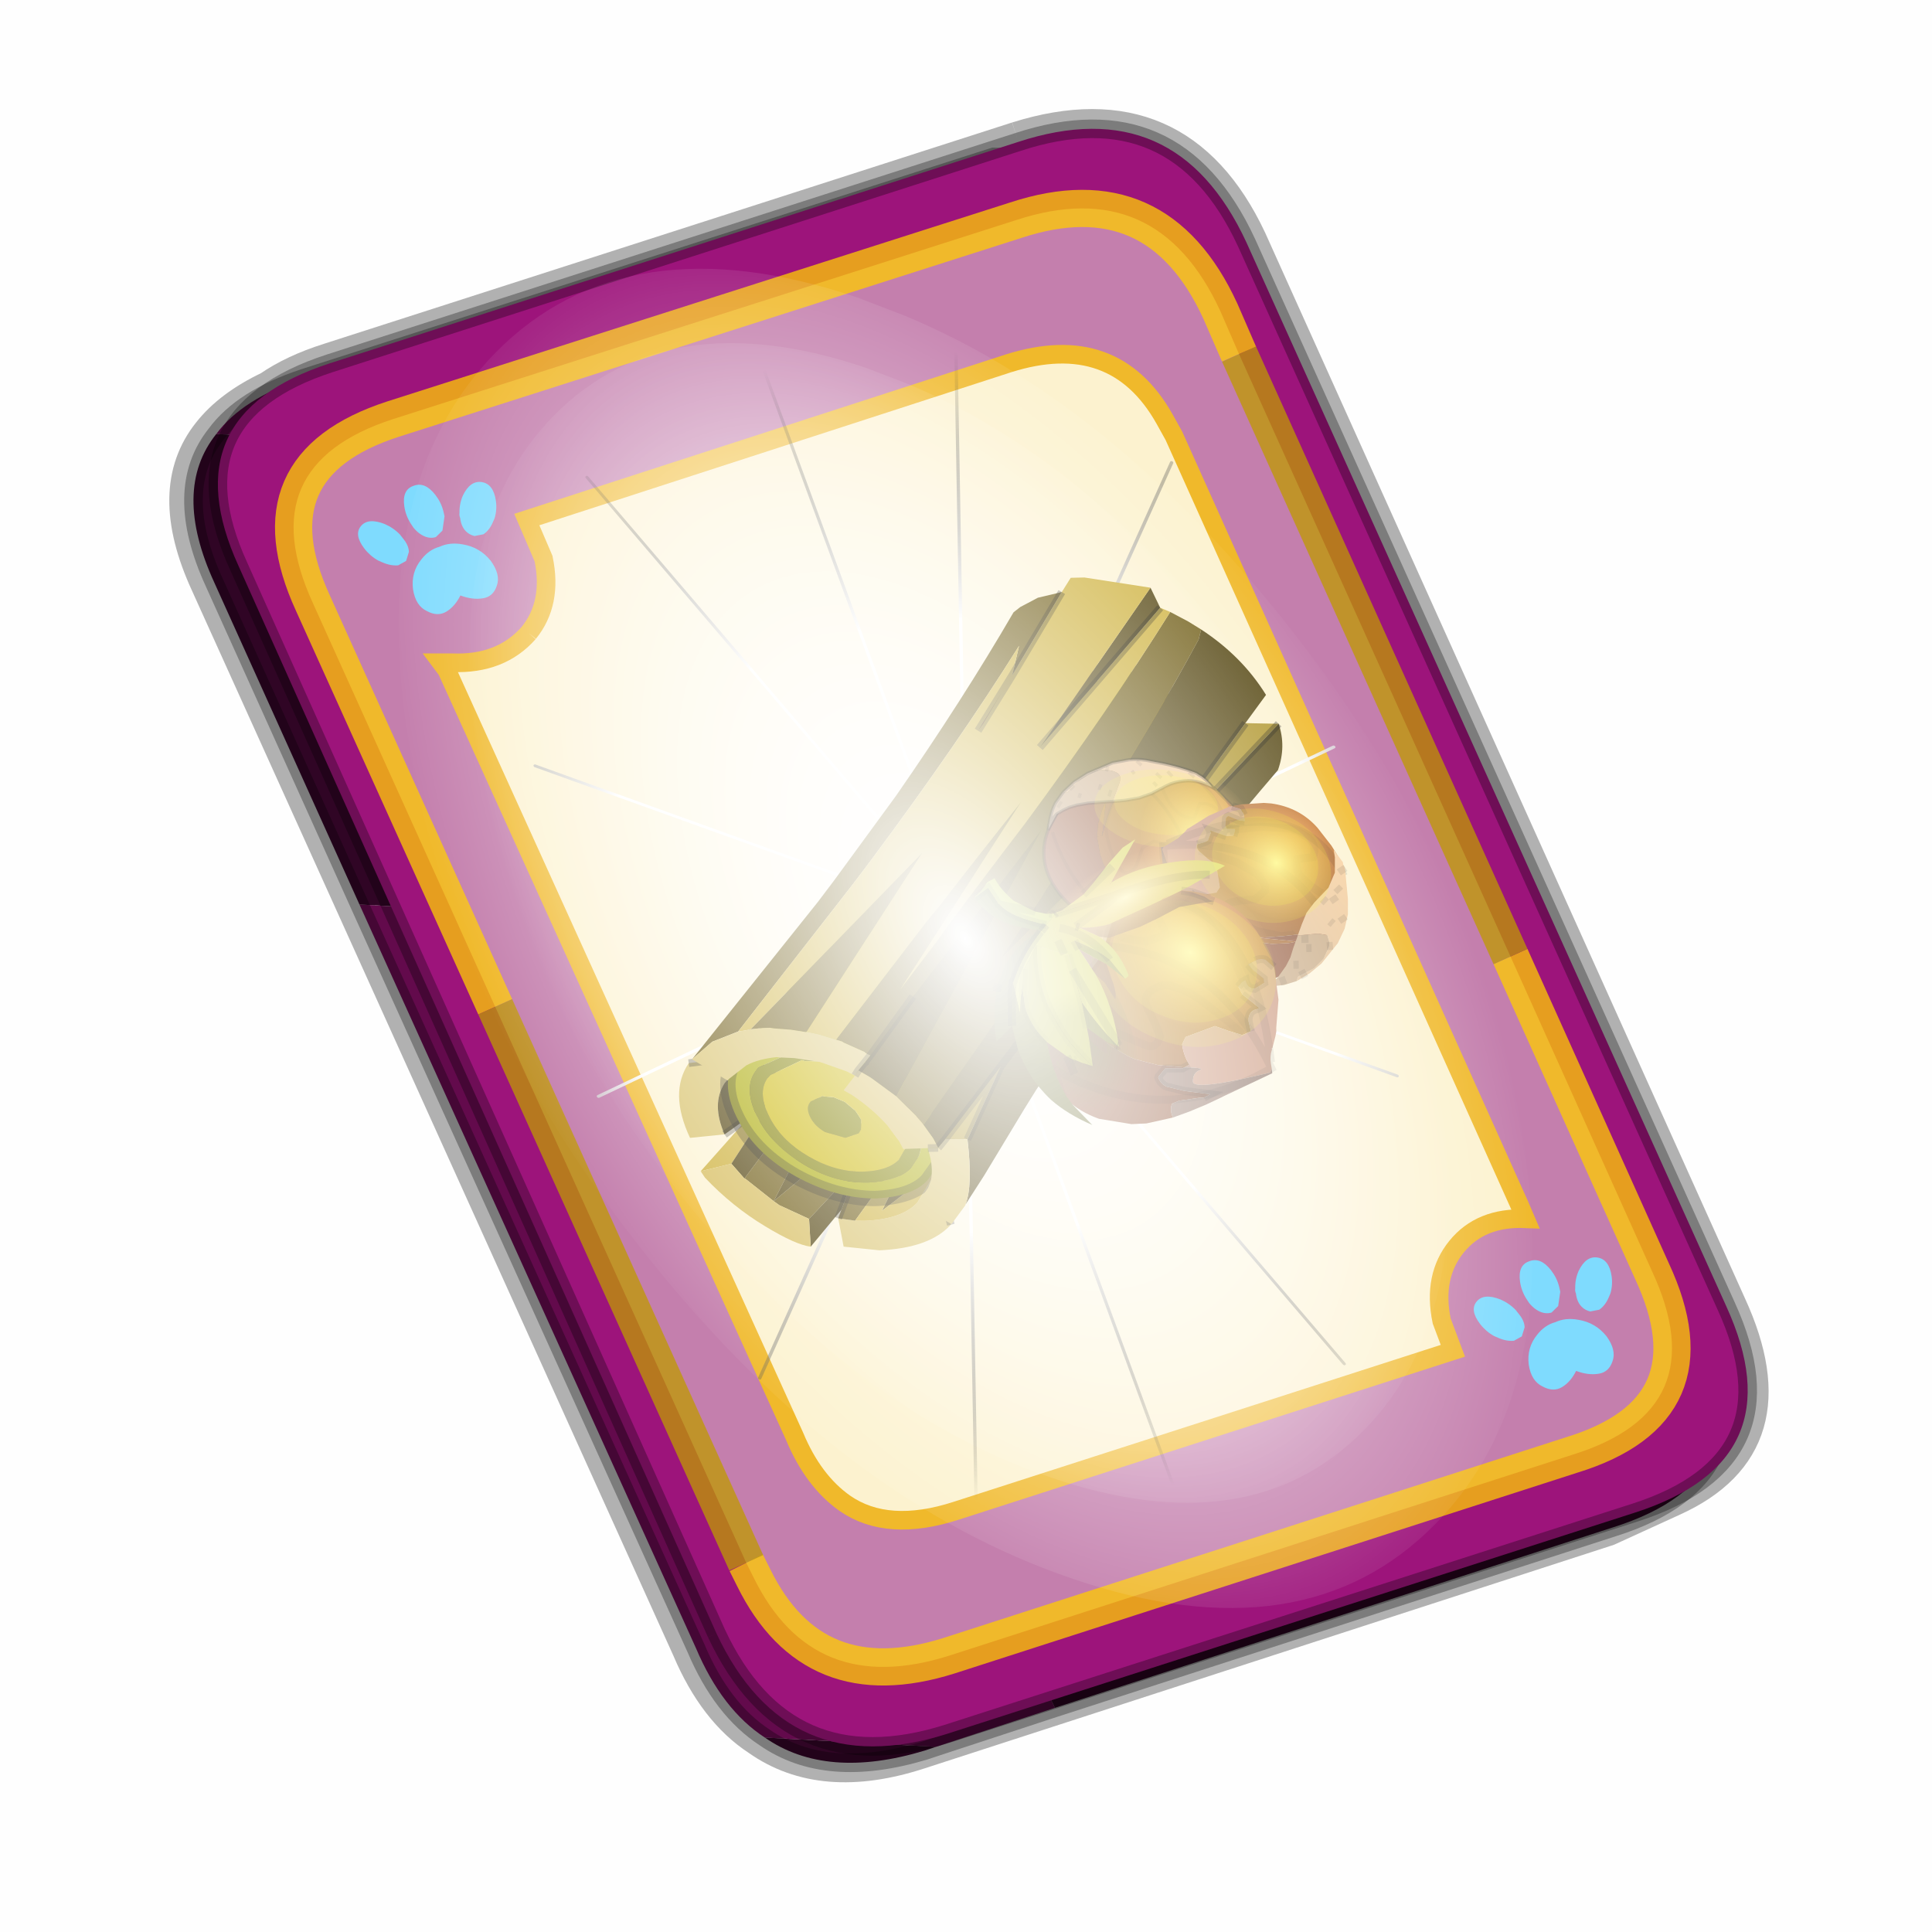 <?xml version='1.0' encoding='UTF-8'?>
<svg xmlns:xlink="http://www.w3.org/1999/xlink" xmlns="http://www.w3.org/2000/svg" version="1.1" width="60px" height="60px" viewBox="0.0 0.0 60.0 60.0"><defs><g id="c1"><path fill="#000000" fill-opacity="0.004" d="M0.0 0.0 L60.0 0.0 60.0 60.0 0.0 60.0 0.0 0.0"/></g><g id="c2"><path fill="none" stroke="#000000" stroke-width="1.0" stroke-opacity="0.302" d="M22.3 0.35 Q26.6 -1.0 28.5 3.05 L41.4 31.7 Q43.1 35.4 39.9 36.85 L38.15 37.65 19.65 43.65 Q17.05 44.5 15.35 43.3 14.2 42.55 13.5 40.9 L0.55 12.25 Q-0.6 9.75 0.6 8.25 1.15 7.55 2.2 7.05 2.85 6.6 3.8 6.3 L22.3 0.35"/><path fill="#300525" stroke="none" d="M25.55 0.9 Q26.9 1.6 27.8 3.55 L40.7 32.15 Q42.6 36.3 38.3 37.65 L23.3 42.5 13.15 21.4 4.6 20.9 0.7 12.25 Q-0.45 9.75 0.75 8.25 L29.8 9.75 25.55 0.9 M20.1 43.55 L19.8 43.65 Q17.15 44.45 15.5 43.3 L20.1 43.55"/><path fill="#630a4c" stroke="none" d="M23.3 42.5 L20.1 43.55 15.5 43.3 Q14.35 42.55 13.65 40.9 L4.6 20.9 13.15 21.4 23.3 42.5 M0.75 8.25 Q1.45 7.3 3.1 6.75 L21.65 0.8 25.55 0.9 29.8 9.75 0.75 8.25"/><path fill="none" stroke="#000000" stroke-width="0.5" stroke-opacity="0.302" d="M25.55 0.9 Q26.9 1.6 27.8 3.55 L40.7 32.15 Q42.6 36.3 38.3 37.65 L23.3 42.5 20.1 43.55 19.8 43.65 Q17.15 44.45 15.5 43.3 14.35 42.55 13.65 40.9 L4.6 20.9 0.7 12.25 Q-0.45 9.75 0.75 8.25 1.45 7.3 3.1 6.75 L21.65 0.8 25.55 0.9"/><path fill="#9d147b" stroke="none" d="M14.2 40.5 L1.35 11.8 Q-0.5 7.75 3.8 6.35 L22.3 0.4 Q26.55 -1.0 28.45 3.1 L41.35 31.7 Q43.25 35.85 38.9 37.25 L20.4 43.2 Q16.1 44.55 14.2 40.5"/><path fill="none" stroke="#000000" stroke-width="0.5" stroke-opacity="0.302" d="M14.2 40.5 L1.35 11.8 Q-0.5 7.75 3.8 6.35 L22.3 0.4 Q26.55 -1.0 28.45 3.1 L41.35 31.7 Q43.25 35.85 38.9 37.25 L20.4 43.2 Q16.1 44.55 14.2 40.5"/><path fill="#fcf2cf" stroke="none" d="M9.15 13.6 Q9.8 12.8 9.55 11.6 L9.1 10.55 22.05 6.35 Q24.9 5.45 26.25 7.85 L26.5 8.3 35.8 29.0 35.95 29.35 Q34.75 29.3 34.1 30.1 33.45 30.9 33.7 32.1 L34.0 32.9 20.65 37.2 Q18.8 37.8 17.65 37.0 16.8 36.4 16.3 35.2 L6.95 14.6 6.8 14.4 7.1 14.4 Q8.4 14.45 9.15 13.6"/><path fill="#c47fad" stroke="none" d="M8.25 23.65 L3.35 12.8 Q1.65 9.1 5.5 7.85 L22.25 2.5 Q26.05 1.25 27.75 4.95 L28.25 6.1 35.55 22.3 39.35 30.75 Q41.1 34.5 37.2 35.7 L20.45 41.1 Q16.8 42.25 15.2 39.0 L15.0 38.6 8.25 23.65 M9.15 13.6 Q8.4 14.45 7.1 14.4 L6.8 14.4 6.95 14.6 16.3 35.2 Q16.8 36.4 17.65 37.0 18.8 37.8 20.65 37.2 L34.0 32.9 33.7 32.1 Q33.45 30.9 34.1 30.1 34.75 29.3 35.95 29.35 L35.8 29.0 26.5 8.3 26.25 7.85 Q24.9 5.45 22.05 6.35 L9.1 10.55 9.55 11.6 Q9.8 12.8 9.15 13.6"/><path fill="none" stroke="#ffcc00" stroke-width="1.0" stroke-opacity="0.749" d="M8.25 23.65 L3.35 12.8 Q1.65 9.1 5.5 7.85 L22.25 2.5 Q26.05 1.25 27.75 4.95 L28.25 6.1 M35.55 22.3 L39.35 30.75 Q41.1 34.5 37.2 35.7 L20.45 41.1 Q16.8 42.25 15.2 39.0 L15.0 38.6"/><path fill="none" stroke="#bf9900" stroke-width="1.0" stroke-opacity="0.749" d="M28.25 6.1 L35.55 22.3 M15.0 38.6 L8.25 23.65"/><path fill="none" stroke="#f0b92b" stroke-width="0.5" d="M9.15 13.6 Q9.8 12.8 9.55 11.6 L9.1 10.55 22.05 6.35 Q24.9 5.45 26.25 7.85 L26.5 8.3 35.8 29.0 35.95 29.35 Q34.75 29.3 34.1 30.1 33.45 30.9 33.7 32.1 L34.0 32.9 20.65 37.2 Q18.8 37.8 17.65 37.0 16.8 36.4 16.3 35.2 L6.95 14.6 6.8 14.4 7.1 14.4 Q8.4 14.45 9.15 13.6"/></g><g id="c3"><path fill="#7fdbfe" stroke="none" d="M10.75 4.9 Q10.75 4.6 10.9 4.35 11.25 3.45 11.95 2.75 13.3 1.5 14.35 2.1 15.4 2.7 14.95 4.45 14.7 5.4 14.1 6.15 L13.75 6.5 Q13.1 7.15 12.35 7.35 L11.4 7.2 Q10.95 6.9 10.75 6.4 10.5 5.75 10.75 4.9 M7.5 5.9 Q7.0 5.85 6.6 5.5 6.05 5.0 5.8 4.15 L5.7 3.6 Q5.55 2.65 5.8 1.7 6.25 0.0 7.5 0.0 L7.6 0.0 Q8.85 0.0 9.3 1.7 9.55 2.65 9.4 3.6 L9.3 4.15 8.5 5.5 7.6 5.9 7.5 5.9 M4.35 4.9 Q4.6 5.75 4.35 6.4 L3.7 7.2 2.75 7.35 Q2.0 7.15 1.35 6.5 L1.0 6.15 Q0.4 5.4 0.15 4.45 -0.3 2.7 0.75 2.1 1.8 1.5 3.15 2.75 3.85 3.45 4.2 4.35 L4.35 4.9 M5.5 13.7 Q4.45 13.9 3.65 12.95 2.75 12.0 3.2 10.25 3.7 8.5 5.25 7.6 6.4 6.9 7.55 7.0 8.75 6.9 9.9 7.6 11.45 8.5 11.95 10.25 12.35 12.0 11.5 12.95 10.7 13.9 9.65 13.7 8.55 13.5 7.55 12.6 6.55 13.5 5.5 13.7"/></g><g id="c4"><g><use transform="matrix(1.0,0.0,0.0,1.0,0.0,0.0)" xlink:href="#c3"/></g></g><radialGradient gradientUnits="userSpaceOnUse" r="819.2" cx="0" cy="0" spreadMethod="pad" gradientTransform="matrix(0.091,0.0,0.0,0.091,0.6,3.4)" id="gradient1"><stop offset="0.0" stop-color="#ffffff"/><stop offset="1.0" stop-color="#ffffff" stop-opacity="0.0"/></radialGradient><g id="c5"><path stroke="none" fill="url(#gradient1)" d="M36.65 -54.65 Q60.05 -42.0 69.75 -17.95 80.55 8.9 68.0 34.1 55.45 59.35 26.8 68.2 -1.8 77.05 -29.7 64.3 -57.6 51.6 -68.45 24.75 -79.3 -2.05 -66.75 -27.25 L-66.7 -27.3 Q-54.1 -52.5 -25.5 -61.4 3.1 -70.2 31.0 -57.5 L36.65 -54.65"/></g><g id="c6"><g><use transform="matrix(1.0,0.0,0.0,1.0,0.0,0.0)" xlink:href="#c5"/></g></g><radialGradient gradientUnits="userSpaceOnUse" r="819.2" cx="0" cy="0" spreadMethod="pad" gradientTransform="matrix(0.209,0.0,0.0,0.177,67.15,107.2)" id="gradient2"><stop offset="0.357" stop-color="#ffffff"/><stop offset="0.671" stop-opacity="0.0"/></radialGradient><g id="c7"><path fill="none" stroke-linejoin="round" stroke-linecap="round" stroke="url(#gradient2)" stroke-width="0.5" d="M136.55 165.8 L68.6 106.0 68.4 106.0 118.25 201.5 M68.2 105.7 L68.25 105.8 68.25 105.75 68.2 105.7 0.0 45.7 M68.25 105.8 L68.3 105.85 68.3 105.8 68.25 105.75 49.95 0.05 M0.05 97.7 L68.15 105.95 68.25 105.85 68.25 105.8 M68.3 105.85 L68.25 105.85 68.3 106.0 68.3 105.85 68.3 105.8 68.35 105.8 68.3 105.8 86.6 18.35 M50.0 193.2 L68.3 106.0 68.15 105.95 18.25 151.55 M68.4 106.0 L68.3 106.0 86.55 211.5 M68.4 106.0 L68.3 105.85 M68.6 106.0 L68.35 105.8 118.25 60.15 M136.6 114.25 L68.6 106.0 M68.2 105.7 L18.25 10.05"/></g><g id="c8"><g><use transform="matrix(1.0,0.0,0.0,1.0,0.0,0.0)" xlink:href="#c7"/></g></g><g id="c9"><path fill="#dac572" stroke="none" d="M6.1 13.5 L7.0 14.15 7.55 14.45 Q9.75 15.5 11.15 15.0 L13.3 13.7 12.4 17.3 Q10.45 18.0 7.5 16.6 L5.55 15.3 6.1 13.5 M5.85 1.35 L3.65 2.25 Q2.25 3.05 2.1 5.2 L0.0 4.35 Q0.15 1.1 2.2 0.0 L5.85 1.35"/><path fill="#74621d" stroke="none" d="M10.45 8.95 L12.05 11.65 7.0 14.15 6.1 13.5 6.55 13.1 8.8 11.1 8.75 11.15 4.4 12.65 3.1 10.95 2.9 10.55 1.95 8.4 1.9 8.35 8.25 5.35 8.9 6.35 2.9 10.55 10.45 8.95 M12.25 11.95 L13.25 13.65 8.85 14.4 12.25 11.95"/><path fill="#cfb341" stroke="none" d="M7.0 14.15 L12.05 11.65 12.25 11.95 8.85 14.4 13.25 13.65 13.3 13.7 11.15 15.0 Q9.75 15.5 7.55 14.45 L7.0 14.15 M4.0 4.95 L5.8 4.75 1.6 7.1 -0.4 6.6 4.0 4.95"/><path fill="#584a16" stroke="none" d="M10.45 8.95 L2.9 10.55 8.9 6.35 10.45 8.95 M8.25 5.35 L1.9 8.35 1.6 7.1 5.8 4.75 4.0 4.95 2.1 5.2 Q2.25 3.05 3.65 2.25 L5.85 1.35 8.25 5.35 M4.4 12.65 L8.75 11.15 8.8 11.1 6.55 13.1 3.65 14.3 4.4 12.65 M5.8 4.75 L5.9 4.7 5.8 4.75"/><path fill="#d8bf63" stroke="none" d="M1.9 8.35 L1.95 8.4 2.9 10.55 3.1 10.95 4.4 12.65 3.65 14.3 Q2.85 13.75 1.65 11.75 0.35 9.6 -0.35 7.1 L-0.4 6.6 1.6 7.1 1.9 8.35"/><path fill="none" stroke="#000000" stroke-width="0.5" stroke-opacity="0.302" d="M12.05 11.65 L10.45 8.95 8.9 6.35 8.25 5.35 5.85 1.35 M8.8 11.1 L6.55 13.1 6.1 13.5 M12.05 11.65 L12.25 11.95 13.25 13.65 13.3 13.7 12.4 17.3 M2.1 5.2 L4.0 4.95 5.8 4.75 5.9 4.7 5.8 4.75 M2.2 0.0 L5.85 1.35"/></g><g id="c10"><g><use transform="matrix(1.0,0.0,0.0,1.0,0.0,0.0)" xlink:href="#c9"/></g></g><g id="c11"><path fill="#bda071" stroke="none" d="M35.2 11.55 L35.15 11.55 35.15 11.45 35.2 11.55"/><path fill="#69593f" stroke="none" d="M37.0 3.9 L37.0 5.7 29.65 7.6 37.0 3.9"/><path fill="#acab06" stroke="none" d="M13.0 28.7 L12.0 29.2 Q10.6 29.7 8.4 28.65 6.15 27.45 4.5 24.95 2.9 22.45 2.9 20.0 2.9 17.35 4.5 16.45 L4.85 16.3 Q6.25 15.7 8.25 16.55 L8.4 16.65 8.55 16.75 8.8 16.9 Q9.15 16.7 9.65 16.45 L10.95 15.7 16.85 12.95 17.55 12.65 26.35 8.2 25.05 8.15 Q25.35 7.2 30.4 5.05 L35.5 3.0 35.55 3.0 35.65 3.05 37.0 3.9 29.65 7.6 37.0 5.7 38.6 5.3 38.75 5.45 37.0 6.05 36.85 6.05 Q35.5 6.1 32.5 7.75 L33.05 8.05 33.75 8.6 Q33.2 9.05 30.2 10.5 L26.25 12.25 25.55 12.45 20.0 14.3 19.95 14.2 19.65 14.35 19.45 14.55 18.85 15.2 16.85 16.85 12.3 19.85 12.15 19.9 12.2 19.95 12.55 20.45 13.75 22.8 14.05 23.85 14.25 24.95 14.25 25.1 14.25 25.7 14.15 26.6 Q13.9 28.0 13.0 28.7 M5.35 17.7 Q4.1 18.35 4.1 20.55 4.1 22.45 5.35 24.55 6.6 26.6 8.55 27.55 10.3 28.35 11.4 28.0 L12.2 27.55 Q13.0 26.9 13.15 25.8 L13.15 25.15 13.0 23.6 12.85 23.05 11.85 20.9 10.3 18.95 Q9.5 18.35 8.55 17.85 L8.35 17.7 5.65 17.55 5.35 17.7"/><path fill="#838205" stroke="none" d="M4.85 16.3 Q19.3 9.6 32.1 2.75 L35.5 2.95 35.5 3.0 30.4 5.05 Q25.35 7.2 25.05 8.15 L26.35 8.2 17.55 12.65 16.85 12.95 10.95 15.7 9.65 16.45 Q9.15 16.7 8.8 16.9 L8.55 16.75 8.4 16.65 8.25 16.55 Q6.25 15.7 4.85 16.3 M38.75 5.45 L39.8 6.85 40.35 7.8 Q39.2 8.4 37.65 9.65 L35.2 11.55 35.15 11.45 35.5 10.55 Q32.05 11.4 26.4 14.5 24.0 15.8 22.6 16.8 20.55 18.15 20.55 18.85 L20.65 19.3 Q20.65 19.9 17.45 21.3 15.35 22.25 13.75 22.8 L12.55 20.45 12.2 19.95 12.3 19.85 16.85 16.85 18.85 15.2 19.45 14.55 19.65 14.35 19.95 14.2 20.0 14.3 25.55 12.45 26.25 12.25 30.2 10.5 Q33.2 9.05 33.75 8.6 L33.05 8.05 32.5 7.75 Q35.5 6.1 36.85 6.05 L37.0 6.05 38.75 5.45 M5.85 18.45 Q4.8 19.0 4.8 20.85 4.8 22.5 5.85 24.2 6.95 25.95 8.55 26.75 10.0 27.45 10.95 27.15 L11.6 26.75 Q12.3 26.2 12.4 25.3 L12.4 24.75 12.3 23.4 11.35 21.15 10.0 19.55 Q9.35 19.0 8.55 18.6 L8.4 18.45 6.15 18.35 5.85 18.45 M5.35 17.7 L5.65 17.55 8.35 17.7 8.55 17.85 Q9.5 18.35 10.3 18.95 L11.85 20.9 12.85 23.05 13.0 23.6 13.15 25.15 13.15 25.8 Q13.0 26.9 12.2 27.55 L11.4 28.0 Q10.3 28.35 8.55 27.55 6.6 26.6 5.35 24.55 4.1 22.45 4.1 20.55 4.1 18.35 5.35 17.7 M9.1 21.55 L9.6 22.15 9.95 23.0 10.0 23.5 10.0 23.7 9.7 24.25 9.45 24.4 8.55 24.25 7.55 23.3 Q7.15 22.65 7.15 22.05 7.15 21.35 7.55 21.15 L7.65 21.1 8.5 21.15 8.55 21.2 9.1 21.55"/><path fill="#bb9709" stroke="none" d="M40.35 7.8 Q41.0 9.0 41.3 10.25 L41.4 10.75 Q40.0 11.3 38.1 12.5 L35.5 14.0 Q35.1 14.0 35.0 13.55 34.95 13.05 34.7 12.95 34.4 12.8 32.0 13.85 L29.0 15.1 Q28.35 15.3 27.1 16.45 L25.6 17.8 25.9 17.95 26.8 17.7 27.8 17.45 28.1 17.55 25.6 19.2 23.5 20.25 Q16.7 23.4 14.25 24.95 L14.05 23.85 13.75 22.8 Q15.35 22.25 17.45 21.3 20.65 19.9 20.65 19.3 L20.55 18.85 Q20.55 18.15 22.6 16.8 24.0 15.8 26.4 14.5 32.05 11.4 35.5 10.55 L35.15 11.45 35.15 11.55 35.2 11.55 37.65 9.65 Q39.2 8.4 40.35 7.8"/><path fill="#595904" stroke="none" d="M41.4 10.75 L41.5 12.1 41.4 13.0 Q41.15 14.4 40.25 15.1 26.2 21.15 13.0 28.7 13.9 28.0 14.15 26.6 L14.25 25.7 14.25 25.1 14.25 24.95 Q16.7 23.4 23.5 20.25 L25.6 19.2 28.1 17.55 27.8 17.45 26.8 17.7 25.9 17.95 25.6 17.8 27.1 16.45 Q28.35 15.3 29.0 15.1 L32.0 13.85 Q34.4 12.8 34.7 12.95 34.95 13.05 35.0 13.55 35.1 14.0 35.5 14.0 L38.1 12.5 Q40.0 11.3 41.4 10.75"/><path fill="#ccb809" stroke="none" d="M5.85 18.45 L6.15 18.35 8.4 18.45 8.55 18.6 Q9.35 19.0 10.0 19.55 L11.35 21.15 12.3 23.4 12.4 24.75 12.4 25.3 Q12.3 26.2 11.6 26.75 L10.95 27.15 Q10.0 27.45 8.55 26.75 6.95 25.95 5.85 24.2 4.8 22.5 4.8 20.85 4.8 19.0 5.85 18.45 M9.1 21.55 L8.55 21.2 8.5 21.15 7.65 21.1 7.55 21.15 Q7.15 21.35 7.15 22.05 7.15 22.65 7.55 23.3 L8.55 24.25 9.45 24.4 9.7 24.25 10.0 23.7 10.0 23.5 9.95 23.0 9.6 22.15 9.1 21.55"/><path fill="none" stroke="#000000" stroke-width="1.0" stroke-opacity="0.302" d="M40.35 7.8 Q41.0 9.0 41.3 10.25 L41.4 10.75 41.5 12.1 41.4 13.0 Q41.15 14.4 40.25 15.1 26.2 21.15 13.0 28.7 L12.0 29.2 Q10.6 29.7 8.4 28.65 6.15 27.45 4.5 24.95 2.9 22.45 2.9 20.0 2.9 17.35 4.5 16.45 L4.85 16.3 Q19.3 9.6 32.1 2.75 L35.5 2.95 35.55 3.0 35.65 3.05 37.0 3.9 37.0 5.7 38.6 5.3 38.75 5.45 39.8 6.85 40.35 7.8"/><path fill="none" stroke="#000000" stroke-width="0.5" stroke-opacity="0.302" d="M37.0 3.9 L29.65 7.6 37.0 5.7"/></g><g id="c12"><g><use transform="matrix(1.0,0.0,0.0,1.0,0.0,0.0)" xlink:href="#c11"/></g></g><g id="c13"><path fill="#873a3a" stroke="none" d="M33.95 4.4 L31.9 5.65 31.4 5.9 33.95 4.4"/><path fill="#c97070" stroke="none" d="M16.3 26.95 L16.1 26.3 16.1 26.25 16.3 26.95"/><path fill="#421c1c" stroke="none" d="M16.3 26.95 L16.25 26.9 16.1 26.3 16.3 26.95"/><path fill="#703030" stroke="none" d="M15.4 21.3 L15.3 21.35 15.4 21.3"/><path fill="#220d0d" stroke="none" d="M16.25 26.9 L16.3 26.95 16.25 26.95 16.25 26.9"/><path fill="#74621d" stroke="none" d="M46.1 4.9 L46.85 6.0 47.35 6.85 46.9 7.35 Q41.85 10.75 34.7 14.85 L25.75 19.75 37.15 16.25 16.3 26.95 16.1 26.25 15.55 24.5 32.05 13.55 19.55 19.25 15.4 21.3 15.3 21.35 15.15 21.15 15.05 20.95 14.15 19.8 14.1 19.7 13.8 19.4 22.6 15.35 23.8 14.85 Q27.3 13.25 31.75 11.3 L19.05 18.45 22.6 16.8 23.8 16.2 Q27.45 14.45 31.25 12.7 39.55 8.7 46.1 4.9 M4.9 16.15 L16.95 10.9 18.55 10.15 24.7 7.15 Q31.45 3.65 37.05 0.15 L37.6 0.05 37.8 0.05 38.9 0.05 40.45 0.45 35.05 3.75 36.35 2.25 Q29.8 6.05 21.2 10.15 L19.6 10.9 8.4 15.95 6.6 15.75 5.1 16.1 4.9 16.15 M9.2 16.2 L24.45 11.25 12.35 18.05 12.3 18.05 11.5 17.45 10.55 16.85 10.35 16.7 9.95 16.5 9.7 16.4 9.2 16.2"/><path fill="#584a16" stroke="none" d="M45.7 2.9 L45.65 4.35 34.45 8.75 45.7 2.9 M47.35 6.85 Q48.9 9.65 49.1 12.6 L47.05 13.6 35.75 19.15 48.95 14.65 Q48.7 16.2 47.5 17.3 34.2 22.55 23.8 28.4 L22.6 29.1 18.2 31.75 16.25 32.85 Q17.25 32.0 18.35 29.15 L22.5 25.95 17.1 28.45 16.4 28.75 16.4 28.1 16.4 28.05 16.25 26.95 16.3 26.95 37.15 16.25 25.75 19.75 34.7 14.85 Q41.85 10.75 46.9 7.35 L47.35 6.85 M14.15 21.85 L14.75 21.6 14.8 21.6 14.85 21.55 15.3 21.35 15.4 21.3 19.55 19.25 32.05 13.55 15.55 24.5 14.7 22.75 14.65 22.65 14.5 22.4 14.15 21.85 M28.1 23.3 L22.5 25.95 28.1 23.3"/><path fill="#b0962d" stroke="none" d="M47.05 13.6 L48.95 14.65 35.75 19.15 47.05 13.6 M17.1 28.45 L22.5 25.95 18.35 29.15 17.1 28.45"/><path fill="#cfb341" stroke="none" d="M45.65 4.35 L46.1 4.9 Q39.55 8.7 31.25 12.7 27.45 14.45 23.8 16.2 L22.6 16.8 19.05 18.45 31.75 11.3 Q27.3 13.25 23.8 14.85 L22.6 15.35 13.8 19.4 12.95 18.55 12.35 18.05 24.45 11.25 9.2 16.2 9.15 16.2 8.4 15.95 19.6 10.9 21.2 10.15 Q29.8 6.05 36.35 2.25 L35.05 3.75 40.45 0.45 41.4 -0.1 41.8 0.1 42.2 0.3 45.7 2.9 34.45 8.75 45.65 4.35 M31.4 5.9 L31.9 5.65 33.95 4.4 31.4 5.9 M35.05 3.75 L33.95 4.4 35.05 3.75"/><path fill="#d8bf63" stroke="none" d="M15.8 28.45 L14.35 27.75 14.35 27.2 14.15 25.9 Q13.8 24.5 13.05 23.1 L12.7 22.55 13.8 22.05 14.15 21.85 14.5 22.4 14.65 22.65 14.7 22.75 15.55 24.5 16.1 26.25 16.1 26.3 16.25 26.9 16.25 26.95 16.4 28.05 16.4 28.1 16.4 28.75 15.8 28.45"/><path fill="#dac572" stroke="none" d="M16.25 32.85 L16.2 32.9 14.85 33.55 13.45 31.35 14.6 30.75 15.0 30.4 Q15.55 29.7 15.75 28.65 L15.8 28.45 16.4 28.75 17.1 28.45 18.35 29.15 Q17.25 32.0 16.25 32.85 M13.8 22.05 L13.45 21.55 12.2 20.2 10.85 19.2 10.0 18.7 9.85 18.6 Q8.75 18.15 7.85 18.15 L6.45 18.4 6.3 18.45 4.9 16.15 5.1 16.1 6.6 15.75 8.4 15.95 9.15 16.2 9.2 16.2 9.7 16.4 9.95 16.5 10.35 16.7 10.55 16.85 11.5 17.45 12.3 18.05 12.35 18.05 12.95 18.55 13.8 19.4 14.1 19.7 14.15 19.8 15.05 20.95 15.15 21.15 15.3 21.35 14.15 21.85 13.8 22.05"/><path fill="none" stroke="#000000" stroke-width="0.5" stroke-opacity="0.302" d="M34.45 8.75 L45.65 4.35 M31.4 5.9 L33.95 4.4 35.05 3.75 40.45 0.45 M14.15 21.85 L14.75 21.6 14.8 21.6 14.85 21.55 15.3 21.35 14.15 21.85 13.8 22.05 M19.55 19.25 L15.4 21.3 M15.3 21.35 L15.4 21.3 M16.4 28.75 L17.1 28.45 22.5 25.95 28.1 23.3 M15.8 28.45 L16.4 28.75 M18.35 29.15 L22.5 25.95 M47.05 13.6 L35.75 19.15 48.95 14.65"/></g><g id="c14"><g><use transform="matrix(1.0,0.0,0.0,1.0,0.0,0.0)" xlink:href="#c13"/></g></g><radialGradient gradientUnits="userSpaceOnUse" r="819.2" cx="0" cy="0" spreadMethod="pad" gradientTransform="matrix(0.013,-0.011,0.013,0.013,8.0,16.1)" id="gradient3"><stop offset="0.0" stop-color="#d98232"/><stop offset="1.0" stop-color="#a36125"/></radialGradient><linearGradient gradientUnits="userSpaceOnUse" x1="-819.2" x2="819.2" spreadMethod="pad" gradientTransform="matrix(-0.013,-0.001,0.001,-0.008,16.35,6.5)" id="gradient4"><stop offset="0.0" stop-color="#d9b68a"/><stop offset="1.0" stop-color="#f7cf9d"/></linearGradient><g id="c15"><path stroke="none" fill="url(#gradient3)" d="M23.7 9.05 L23.9 9.6 24.55 11.6 24.8 13.35 24.8 14.1 24.6 15.5 24.45 16.8 23.6 19.75 23.1 20.2 Q22.3 19.2 21.05 18.7 L20.15 18.85 17.7 21.75 Q17.6 22.5 17.65 23.3 L17.5 24.95 Q17.4 25.5 16.75 25.8 L15.75 25.2 15.35 25.1 Q14.55 24.95 14.0 25.65 L13.85 25.9 13.0 23.55 12.3 22.85 11.65 23.15 11.3 23.5 11.95 24.35 11.85 24.75 10.85 25.55 10.55 25.5 10.35 25.4 9.85 23.9 9.4 23.2 8.7 23.85 Q8.2 24.3 8.2 25.0 8.1 25.6 8.6 26.1 L7.75 25.45 5.35 23.1 4.65 22.15 Q2.5 18.8 3.55 14.6 L4.55 11.35 5.25 9.65 Q7.3 5.2 12.1 3.4 L14.6 2.7 Q15.45 2.85 16.65 3.65 L17.35 4.15 18.55 5.1 20.7 7.0 23.0 9.35 23.7 9.05"/><path fill="#a36125" stroke="none" d="M23.0 9.35 L20.05 5.0 21.0 5.7 22.7 7.45 23.7 9.05 23.0 9.35"/><path fill="#915435" stroke="none" d="M23.7 9.05 L22.7 7.45 21.0 5.7 20.05 5.0 23.0 9.35 20.7 7.0 18.55 5.1 17.35 4.15 16.65 3.65 Q15.45 2.85 14.6 2.7 17.15 2.0 19.8 1.8 L21.05 1.75 23.25 1.85 Q26.7 2.25 29.45 4.5 33.1 7.5 32.95 12.15 32.85 14.1 32.25 15.9 L31.5 17.5 29.7 20.15 Q29.2 19.65 28.5 19.55 L28.25 19.6 27.55 20.25 26.4 22.5 26.15 22.8 25.5 23.4 Q25.75 21.9 26.3 20.45 26.65 19.5 26.55 18.45 26.5 17.7 25.9 17.25 L25.75 17.25 24.6 17.7 23.85 19.55 23.6 19.75 24.45 16.8 24.6 15.5 24.8 14.1 24.8 13.35 24.55 11.6 23.9 9.6 23.7 9.05"/><path fill="#917161" stroke="none" d="M23.6 19.75 L23.85 19.55 24.6 17.7 25.75 17.25 25.9 17.25 Q26.5 17.7 26.55 18.45 26.65 19.5 26.3 20.45 25.75 21.9 25.5 23.4 L26.15 22.8 26.4 22.5 27.55 20.25 28.25 19.6 28.5 19.55 Q29.2 19.65 29.7 20.15 L28.35 21.75 26.95 23.3 25.45 24.75 25.25 24.95 20.55 29.45 20.2 29.3 20.6 29.15 Q25.9 21.5 24.9 21.15 23.9 20.85 23.35 21.4 22.8 22.0 23.3 20.6 L23.6 19.75"/><path fill="#c78e71" stroke="none" d="M23.6 19.75 L23.3 20.6 Q22.8 22.0 23.35 21.4 23.9 20.85 24.9 21.15 25.9 21.5 20.6 29.15 L20.2 29.3 Q19.85 29.1 19.55 29.0 L18.0 28.6 17.85 28.6 17.85 28.65 17.8 28.6 16.35 28.55 15.7 28.45 15.35 28.45 12.05 27.65 Q10.4 27.15 9.0 26.35 L8.6 26.1 Q8.1 25.6 8.2 25.0 8.2 24.3 8.7 23.85 L9.4 23.2 9.85 23.9 10.35 25.4 10.55 25.5 10.85 25.55 11.85 24.75 11.95 24.35 11.3 23.5 11.65 23.15 12.3 22.85 13.0 23.55 13.85 25.9 14.0 25.65 Q14.55 24.95 15.35 25.1 L15.75 25.2 16.75 25.8 Q17.4 25.5 17.5 24.95 L17.65 23.3 Q17.6 22.5 17.7 21.75 L20.15 18.85 21.05 18.7 Q22.3 19.2 23.1 20.2 L23.6 19.75"/><path fill="none" stroke="#000000" stroke-width="0.5" stroke-opacity="0.302" d="M29.7 20.15 L31.5 17.5 32.25 15.9 Q32.85 14.1 32.95 12.15 33.1 7.5 29.45 4.5 26.7 2.25 23.25 1.85 L21.05 1.75 19.8 1.8 Q17.15 2.0 14.6 2.7 L12.1 3.4 Q7.3 5.2 5.25 9.65 L4.55 11.35 3.55 14.6 Q2.5 18.8 4.65 22.15 L5.35 23.1 7.75 25.45 8.6 26.1 9.0 26.35 Q10.4 27.15 12.05 27.65 L15.35 28.45 15.7 28.45 16.35 28.55 17.8 28.6 M17.85 28.6 L18.0 28.6 19.55 29.0 Q19.85 29.1 20.2 29.3 L20.55 29.45 25.25 24.95 25.45 24.75 26.95 23.3 28.35 21.75 29.7 20.15"/><path fill="none" stroke="#000000" stroke-width="0.5" stroke-opacity="0.153" d="M23.6 19.75 L23.85 19.55 24.6 17.7 25.75 17.25 25.9 17.25 Q26.5 17.7 26.55 18.45 26.65 19.5 26.3 20.45 25.75 21.9 25.5 23.4 L26.15 22.8 M23.6 19.75 L23.1 20.2 M16.75 25.8 L15.75 25.2 15.35 25.1 Q14.55 24.95 14.0 25.65 L13.85 25.9 13.0 23.55 M12.3 22.85 L11.65 23.15 11.3 23.5 11.95 24.35 11.85 24.75 10.85 25.55 10.55 25.5 10.35 25.4 9.85 23.9 9.4 23.2 M8.7 23.85 Q8.2 24.3 8.2 25.0 8.1 25.6 8.6 26.1"/><path fill="none" stroke="#000000" stroke-width="0.5" stroke-opacity="0.063" d="M19.15 5.75 Q19.3 5.65 19.55 5.9 L20.8 7.15 Q22.1 8.4 22.45 10.05 L22.75 11.25 Q23.1 13.05 22.9 15.0 22.8 16.1 21.65 16.1 L21.25 16.05 Q20.65 15.85 20.2 15.4 L18.45 13.75 16.5 13.7 15.9 14.15 Q15.2 14.95 15.15 15.9 14.95 17.85 15.55 19.65 L16.85 23.15 17.55 25.0 M12.35 24.0 Q10.7 22.8 9.35 21.35 L8.55 20.55 Q7.2 19.15 6.2 17.45 L5.8 16.3 Q5.55 15.4 5.7 14.45 6.05 12.65 7.75 11.9 L9.45 13.4 9.65 13.4 Q10.8 12.75 11.25 11.55 11.7 10.4 11.75 9.25 L11.7 7.3"/><path fill="none" stroke="#000000" stroke-width="0.5" stroke-opacity="0.102" d="M29.35 5.35 Q31.9 19.5 20.2 29.3 7.85 17.95 15.1 2.8 M7.25 6.65 Q0.1 20.85 19.55 29.0"/><path fill="#c7a77f" stroke="none" d="M25.15 0.8 L26.85 1.65 Q28.1 2.5 29.15 3.95 L29.3 4.1 29.5 4.4 29.7 4.7 29.75 4.75 27.5 3.25 26.4 3.2 25.35 3.25 24.15 3.5 22.6 4.0 21.1 4.65 19.6 5.3 19.2 5.5 16.9 3.45 Q16.3 2.85 16.45 2.35 16.55 1.85 17.25 1.25 L17.75 0.9 Q18.55 0.35 19.8 0.2 L21.8 0.3 23.2 0.65 23.55 0.8 24.05 0.95 24.5 1.1 Q24.8 1.15 25.15 0.8 M29.3 4.1 L28.85 3.75 27.5 3.25 28.85 3.75 29.3 4.1"/><path stroke="none" fill="url(#gradient4)" d="M19.2 5.5 L17.4 6.25 15.4 6.9 13.4 7.2 10.95 7.2 10.15 7.25 Q8.9 7.45 7.65 8.05 6.5 8.7 5.65 9.7 L4.95 10.6 Q5.05 9.5 5.55 8.45 L5.8 8.05 6.05 7.6 6.35 7.25 Q8.0 5.45 9.9 3.9 L11.85 2.35 Q12.85 1.6 14.05 1.1 L16.45 0.35 20.55 0.0 22.95 0.2 25.15 0.8 Q24.8 1.15 24.5 1.1 L24.05 0.95 23.55 0.8 23.2 0.65 21.8 0.3 19.8 0.2 Q18.55 0.35 17.75 0.9 L17.25 1.25 Q16.55 1.85 16.45 2.35 16.3 2.85 16.9 3.45 L19.2 5.5 M24.05 0.95 L23.6 0.8 23.2 0.65 23.6 0.8 24.05 0.95"/><path fill="none" stroke="#000000" stroke-width="0.5" stroke-opacity="0.302" d="M25.15 0.8 L26.85 1.65 Q28.1 2.5 29.15 3.95 L29.3 4.1 29.5 4.4 29.7 4.7 29.75 4.75 27.5 3.25 26.4 3.2 25.35 3.25 24.15 3.5 22.6 4.0 21.1 4.65 19.6 5.3 19.2 5.5 17.4 6.25 15.4 6.9 13.4 7.2 10.95 7.2 10.15 7.25 Q8.9 7.45 7.65 8.05 6.5 8.7 5.65 9.7 L4.95 10.6 Q5.05 9.5 5.55 8.45 L5.8 8.05 6.05 7.6 6.35 7.25 Q8.0 5.45 9.9 3.9 L11.85 2.35 Q12.85 1.6 14.05 1.1 L16.45 0.35 20.55 0.0 22.95 0.2 25.15 0.8 M27.5 3.25 L28.85 3.75 29.3 4.1"/><path fill="none" stroke="#000000" stroke-width="0.5" stroke-opacity="0.102" d="M24.05 0.95 L23.55 0.8 23.2 0.65 23.6 0.8 24.05 0.95"/><path fill="none" stroke="#000000" stroke-width="0.5" stroke-opacity="0.102" d="M23.4 2.65 L22.9 2.15 M20.15 3.0 L19.55 2.4 M17.9 1.05 L17.35 0.5 M12.2 6.55 L12.4 5.8 M11.05 5.8 L11.4 4.8 M19.3 4.55 L18.6 3.85 M14.35 3.35 L14.45 2.75 M12.8 2.7 L13.15 1.8 M26.9 2.45 L26.0 1.9 M6.6 8.0 L7.0 6.95 M9.5 6.35 L9.75 5.35"/></g><radialGradient gradientUnits="userSpaceOnUse" r="819.2" cx="0" cy="0" spreadMethod="pad" gradientTransform="matrix(0.041,0.0,0.0,0.041,0.0,0.0)" id="gradient5"><stop offset="0.0" stop-color="#fff5a5"/><stop offset="1.0" stop-color="#f5ad4e" stop-opacity="0.0"/></radialGradient><g id="c16"><path stroke="none" fill="url(#gradient5)" d="M22.95 -23.0 Q32.5 -13.45 32.5 0.0 32.5 13.45 22.95 22.95 13.45 32.5 0.0 32.5 -13.45 32.5 -23.0 22.95 -32.5 13.45 -32.5 0.0 -32.5 -13.45 -23.0 -23.0 -13.45 -32.5 0.0 -32.5 13.45 -32.5 22.95 -23.0"/></g><g id="c17"><g><use transform="matrix(1.0,0.0,0.0,1.0,0.0,0.0)" xlink:href="#c16"/></g></g><g id="c18"><g><use transform="matrix(1.0,0.0,0.0,1.0,0.0,0.0)" xlink:href="#c15"/></g><g><use transform="matrix(0.256,-0.065,0.066,0.297,10.45,16.75)" filter="url(#filter9)" xlink:href="#c17"/></g></g><filter id="filter9"><feColorMatrix in="SourceGraphic" type="matrix" values="1.0 0.0 0.0 0.0 0.0 0.0 1.0 0.0 0.0 0.0 0.0 0.0 1.0 0.0 0.0 0.0 0.0 0.0 0.262 0.0" result="cxform"/><feComposite operator="in" in2="SourceGraphic" result="color-xform"/></filter><g id="c19"><path fill="#ffff00" fill-opacity="0.153" d="M0.0 11.5 Q0.2 7.6 3.05 4.25 5.95 0.95 9.8 0.2 13.7 -0.6 16.35 1.7 18.95 3.95 18.75 7.9 18.6 11.85 15.7 15.15 12.85 18.5 8.95 19.2 5.1 19.95 2.5 17.7 -0.15 15.4 0.0 11.5"/></g><g id="c20"><g><use transform="matrix(1.0,0.0,0.0,1.0,0.0,0.0)" xlink:href="#c19"/></g></g><radialGradient gradientUnits="userSpaceOnUse" r="819.2" cx="0" cy="0" spreadMethod="pad" gradientTransform="matrix(-0.003,0.006,-0.007,-0.003,42.3,21.1)" id="gradient6"><stop offset="0.0" stop-color="#d98232"/><stop offset="1.0" stop-color="#a36125"/></radialGradient><linearGradient gradientUnits="userSpaceOnUse" x1="-819.2" x2="819.2" spreadMethod="pad" gradientTransform="matrix(0.005,-0.001,0.001,0.003,40.9,25.7)" id="gradient7"><stop offset="0.0" stop-color="#d9b68a"/><stop offset="1.0" stop-color="#f7cf9d"/></linearGradient><g id="c21"><path fill="#c78e71" stroke="none" d="M40.6 18.25 L40.45 18.6 40.15 18.4 39.7 17.85 39.6 17.85 39.5 17.9 39.25 18.3 39.25 18.5 39.7 18.75 39.6 18.9 39.4 19.1 39.0 18.9 38.25 18.1 38.25 18.25 37.85 18.6 37.65 18.6 37.15 18.5 Q36.95 18.7 37.05 18.95 L37.3 19.6 37.6 20.2 37.15 21.55 36.8 21.75 35.8 21.4 35.7 21.65 35.65 21.25 Q35.55 20.7 35.5 21.0 35.4 21.3 34.95 21.25 34.5 21.25 35.05 17.75 L35.2 17.65 35.5 17.65 36.2 17.6 36.25 17.65 36.25 17.6 36.8 17.45 37.05 17.35 37.2 17.35 38.6 17.25 40.05 17.35 40.2 17.4 40.6 17.8 40.6 18.25"/><path stroke="none" fill="url(#gradient6)" d="M40.45 18.6 L40.6 18.25 40.6 17.8 40.2 17.4 40.7 17.55 42.05 18.15 42.45 18.4 Q43.9 19.45 44.3 21.1 L44.55 22.5 44.6 23.2 Q44.65 25.15 43.1 26.4 L42.35 27.0 41.35 26.85 41.0 26.75 40.35 26.55 39.2 26.1 37.85 25.5 37.65 25.7 37.45 25.55 36.85 24.85 36.45 24.2 36.3 23.9 36.05 23.35 35.95 22.85 35.7 21.65 35.8 21.4 36.8 21.75 37.15 21.55 37.6 20.2 37.3 19.6 37.05 18.95 Q36.95 18.7 37.15 18.5 L37.65 18.6 37.85 18.6 38.25 18.25 38.25 18.1 39.0 18.9 39.4 19.1 39.6 18.9 39.7 18.75 39.25 18.5 39.25 18.3 39.5 17.9 39.6 17.85 39.7 17.85 40.15 18.4 40.45 18.6"/><path fill="#a36125" stroke="none" d="M37.85 25.5 L39.8 26.8 39.3 26.65 38.35 26.2 37.65 25.7 37.85 25.5"/><path fill="#915435" stroke="none" d="M37.65 25.7 L38.35 26.2 39.3 26.65 39.8 26.8 37.85 25.5 39.2 26.1 40.35 26.55 41.0 26.75 41.35 26.85 42.35 27.0 40.5 27.95 40.05 28.1 39.2 28.35 36.3 28.1 Q34.35 27.45 33.55 25.65 33.2 24.95 33.1 24.15 L33.05 23.45 33.3 22.25 33.85 22.3 33.95 22.25 34.1 21.95 34.1 21.0 34.15 20.8 34.3 20.5 34.55 21.7 34.8 22.5 35.3 22.85 35.7 22.55 35.65 21.75 35.7 21.65 35.95 22.85 36.05 23.35 36.3 23.9 36.45 24.2 36.85 24.85 37.45 25.55 37.65 25.7"/><path fill="#c77349" stroke="none" d="M36.25 17.6 L36.25 17.65 36.2 17.6 36.25 17.6"/><path fill="#917161" stroke="none" d="M35.2 17.65 L35.05 17.75 Q34.5 21.25 34.95 21.25 35.4 21.3 35.5 21.0 35.55 20.7 35.65 21.25 L35.7 21.65 35.65 21.75 35.7 22.55 35.3 22.85 34.8 22.5 34.55 21.7 34.3 20.5 34.15 20.8 34.1 21.0 34.1 21.95 33.95 22.25 33.85 22.3 33.3 22.25 33.5 21.5 33.75 20.75 34.05 20.0 34.1 19.9 35.05 17.6 35.2 17.65"/><path fill="none" stroke="#000000" stroke-width="0.5" stroke-opacity="0.153" d="M40.6 18.25 L40.6 17.8 40.2 17.4 M35.7 21.65 L35.8 21.4 M37.15 18.5 L37.65 18.6 37.85 18.6 38.25 18.25 38.25 18.1 39.0 18.9 M39.4 19.1 L39.6 18.9 39.7 18.75 39.25 18.5 39.25 18.3 39.5 17.9 39.6 17.85 39.7 17.85 40.15 18.4 40.45 18.6 M35.7 21.65 L35.65 21.75 35.7 22.55 35.3 22.85 34.8 22.5 34.55 21.7 34.3 20.5 34.15 20.8"/><path fill="none" stroke="#000000" stroke-width="0.5" stroke-opacity="0.063" d="M40.0 26.3 L39.85 26.35 39.1 26.05 37.95 25.1 37.65 24.7 Q37.1 24.05 36.85 23.3 36.7 22.9 37.1 22.7 L37.3 22.7 37.8 22.85 38.75 23.25 39.55 23.05 39.7 22.8 39.65 22.0 38.8 20.65 37.65 19.45 37.05 18.9 M39.2 18.6 L40.85 19.25 41.3 19.45 42.75 20.35 43.1 20.7 43.5 21.4 Q43.75 22.1 43.2 22.6 L42.25 22.25 42.2 22.3 Q41.9 22.7 41.9 23.2 L42.2 24.1 42.6 24.85"/><path fill="none" stroke="#000000" stroke-width="0.5" stroke-opacity="0.102" d="M36.2 27.75 Q32.6 22.75 35.2 17.6 42.0 20.35 42.1 26.95 M44.35 24.55 Q44.45 18.3 35.5 17.6"/><path stroke="none" fill="url(#gradient7)" d="M40.05 26.5 L40.6 26.0 41.2 25.5 Q41.6 25.3 41.95 25.15 L42.85 24.85 43.15 24.75 43.95 24.1 44.4 23.25 44.55 22.8 44.7 23.75 44.65 23.9 44.65 24.1 44.6 24.25 43.9 25.95 43.45 26.8 42.85 27.5 42.05 28.1 40.55 28.75 39.6 28.95 38.65 29.0 38.85 28.8 39.0 28.8 39.25 28.8 39.45 28.8 40.0 28.8 40.8 28.55 41.45 28.05 41.6 27.85 41.7 27.35 41.25 27.0 40.05 26.5"/><path fill="#c7a77f" stroke="none" d="M38.65 29.0 L37.85 28.85 36.5 28.3 36.45 28.25 36.3 28.15 36.2 28.1 36.15 28.05 37.3 28.35 37.7 28.25 38.5 27.85 39.0 27.5 39.45 27.05 39.95 26.6 40.05 26.5 41.25 27.0 41.7 27.35 41.6 27.85 41.45 28.05 40.8 28.55 40.0 28.8 39.45 28.8 39.25 28.8 39.0 28.8 38.85 28.8 38.65 29.0"/><path fill="none" stroke="#000000" stroke-width="0.5" stroke-opacity="0.102" d="M39.45 28.8 L39.25 28.8 39.0 28.8"/><path fill="none" stroke="#000000" stroke-width="0.5" stroke-opacity="0.102" d="M38.95 28.0 L39.25 28.15 M40.15 27.45 L40.45 27.6 M37.7 28.55 L38.1 28.6 M42.25 26.65 L42.35 26.9 M40.15 26.8 L40.55 27.0 M41.35 27.95 L41.7 28.1 M43.0 26.7 L43.05 27.1 M43.1 25.35 L43.15 25.75 M43.6 24.95 L43.7 25.3 M44.4 23.95 L44.45 24.4 M42.5 25.2 L42.6 25.5"/></g><radialGradient gradientUnits="userSpaceOnUse" r="819.2" cx="0" cy="0" spreadMethod="pad" gradientTransform="matrix(-0.009,0.0,0.0,0.01,34.3,23.15)" id="gradient8"><stop offset="0.0" stop-color="#d98232"/><stop offset="1.0" stop-color="#a36125"/></radialGradient><linearGradient gradientUnits="userSpaceOnUse" x1="-819.2" x2="819.2" spreadMethod="pad" gradientTransform="matrix(0.004,-0.005,-0.003,-0.003,27.7,22.2)" id="gradient9"><stop offset="0.0" stop-color="#d9b68a"/><stop offset="1.0" stop-color="#f7cf9d"/></linearGradient><g id="c22"><path stroke="none" fill="url(#gradient8)" d="M37.8 27.55 L37.55 26.9 Q37.3 26.65 36.95 26.65 L36.45 26.65 36.55 27.1 36.9 27.9 36.85 28.0 36.8 28.15 36.1 28.2 35.9 28.05 Q35.75 27.75 35.85 27.45 L35.6 27.45 35.25 27.6 35.25 28.15 35.8 29.4 35.65 29.4 Q35.2 29.25 34.9 29.65 L34.8 29.85 34.65 30.45 34.05 30.4 33.4 29.75 32.8 29.1 30.85 28.85 30.45 29.15 Q30.2 29.8 30.25 30.5 L29.9 30.5 28.5 29.6 28.0 29.15 27.4 28.6 27.15 28.3 26.6 27.45 26.05 26.4 25.95 26.1 26.3 26.0 26.3 24.1 26.4 22.55 26.45 21.7 26.55 21.25 Q26.7 20.5 26.95 20.05 L28.15 19.45 Q30.55 18.4 32.95 19.5 L33.85 19.9 35.4 20.9 Q37.35 22.25 37.8 24.45 L37.9 25.05 37.9 26.95 37.8 27.55"/><path fill="#c78e71" stroke="none" d="M37.8 27.55 L37.75 27.75 37.1 29.5 36.15 31.0 36.05 31.2 35.85 31.45 35.35 32.0 35.3 32.0 35.25 32.0 35.3 32.05 35.25 32.1 Q34.95 32.4 34.8 32.85 L34.7 33.15 34.5 33.3 Q29.75 32.1 29.95 31.55 30.2 31.05 30.65 31.1 31.0 31.15 30.35 30.75 L29.9 30.5 30.25 30.5 Q30.2 29.8 30.45 29.15 L30.85 28.85 32.8 29.1 33.4 29.75 34.05 30.4 34.65 30.45 34.8 29.85 34.9 29.65 Q35.2 29.25 35.65 29.4 L35.8 29.4 35.25 28.15 35.25 27.6 35.6 27.45 35.85 27.45 Q35.75 27.75 35.9 28.05 L36.1 28.2 36.8 28.15 36.85 28.0 36.9 27.9 36.55 27.1 36.45 26.65 36.95 26.65 Q37.3 26.65 37.55 26.9 L37.8 27.55"/><path fill="#915435" stroke="none" d="M26.95 20.05 Q26.7 20.5 26.55 21.25 L26.45 21.7 26.4 22.55 26.3 24.1 26.3 26.0 25.75 23.05 25.7 23.7 25.75 25.05 25.95 26.1 26.05 26.4 26.6 27.45 27.15 28.3 27.4 28.6 28.0 29.15 28.5 29.6 29.9 30.5 29.75 30.5 28.8 30.0 28.2 30.25 28.15 30.3 Q28.1 30.75 28.35 31.05 L29.2 31.8 30.55 32.75 30.1 32.75 29.9 32.65 28.65 32.2 28.15 32.15 28.05 32.25 Q27.8 32.55 27.8 32.95 L26.15 32.5 25.3 32.1 23.65 30.85 Q21.9 28.95 22.15 26.35 22.35 24.4 23.45 22.95 L24.25 22.05 24.7 21.65 Q25.75 20.7 26.95 20.05"/><path fill="#a36125" stroke="none" d="M26.3 26.0 L25.95 26.1 25.75 25.05 25.7 23.7 25.75 23.05 26.3 26.0"/><path fill="#917161" stroke="none" d="M29.9 30.5 L30.35 30.75 Q31.0 31.15 30.65 31.1 30.2 31.05 29.95 31.55 29.75 32.1 34.5 33.3 L34.7 33.15 34.6 33.4 31.25 33.25 31.1 33.25 30.0 33.2 28.9 33.1 27.8 32.95 Q27.8 32.55 28.05 32.25 L28.15 32.15 28.65 32.2 29.9 32.65 30.1 32.75 30.55 32.75 29.2 31.8 28.35 31.05 Q28.1 30.75 28.15 30.3 L28.2 30.25 28.8 30.0 29.75 30.5 29.9 30.5"/><path fill="#c77349" stroke="none" d="M35.3 32.05 L35.25 32.0 35.3 32.0 35.3 32.05"/><path fill="none" stroke="#000000" stroke-width="0.5" stroke-opacity="0.153" d="M37.8 27.55 L37.55 26.9 Q37.3 26.65 36.95 26.65 M36.45 26.65 L36.55 27.1 36.9 27.9 36.85 28.0 36.8 28.15 36.1 28.2 35.9 28.05 Q35.75 27.75 35.85 27.45 L35.6 27.45 35.25 27.6 M35.25 28.15 L35.8 29.4 35.65 29.4 Q35.2 29.25 34.9 29.65 L34.8 29.85 34.65 30.45 M30.25 30.5 L29.9 30.5 29.75 30.5 28.8 30.0 28.2 30.25 28.15 30.3 Q28.1 30.75 28.35 31.05 L29.2 31.8 30.55 32.75 30.1 32.75"/><path fill="none" stroke="#000000" stroke-width="0.5" stroke-opacity="0.063" d="M26.4 22.95 L26.3 23.15 26.3 24.15 Q26.3 25.15 26.8 26.0 L27.1 26.55 28.45 28.2 Q28.85 28.6 29.3 28.2 L29.45 28.05 29.55 27.35 29.6 26.0 Q29.7 25.35 30.35 25.25 L30.7 25.25 Q31.25 25.3 31.6 25.65 32.4 26.4 32.85 27.4 L33.7 29.3 34.1 30.35 M35.65 28.0 L35.8 25.8 35.75 25.15 35.5 23.0 35.25 22.35 34.55 21.6 Q33.8 20.95 32.85 21.25 L32.8 22.5 32.75 22.6 31.45 22.4 30.45 21.65 29.7 20.8"/><path fill="none" stroke="#000000" stroke-width="0.5" stroke-opacity="0.102" d="M31.15 18.9 Q39.0 22.15 34.85 32.75 M22.5 26.6 Q26.75 33.4 34.7 33.1 35.1 23.85 26.8 20.25"/><path stroke="none" fill="url(#gradient9)" d="M26.3 22.85 L27.25 22.5 28.2 22.05 29.05 21.4 29.95 20.5 30.25 20.2 Q30.8 19.8 31.5 19.65 L32.85 19.55 33.45 19.65 Q33.0 19.25 32.4 19.0 L32.15 18.95 31.9 18.85 31.65 18.8 29.15 18.75 27.85 18.8 26.55 19.1 Q25.95 19.35 25.4 19.7 L23.75 21.1 22.95 22.1 22.35 23.15 22.7 23.0 22.8 22.8 22.95 22.55 23.05 22.35 22.95 22.55 22.8 22.8 22.95 22.55 23.05 22.35 23.4 21.7 24.1 20.9 Q24.65 20.5 25.15 20.4 L25.45 20.4 26.15 20.55 Q26.35 20.7 26.35 21.2 L26.3 22.85"/><path fill="#c7a77f" stroke="none" d="M22.35 23.15 L22.05 24.1 Q21.9 24.95 22.05 25.95 L22.05 26.05 22.1 26.25 22.1 26.45 22.15 26.5 22.4 25.05 22.8 24.6 23.7 23.9 24.5 23.55 25.25 23.2 26.05 22.95 26.3 22.85 26.35 21.2 Q26.35 20.7 26.15 20.55 L25.45 20.4 25.15 20.4 Q24.65 20.5 24.1 20.9 L23.4 21.7 23.05 22.35 22.95 22.55 22.8 22.8 22.7 23.0 22.35 23.15 M22.05 26.05 L22.1 25.75 22.4 25.05 22.1 25.75 22.05 26.05"/><path fill="none" stroke="#000000" stroke-width="0.5" stroke-opacity="0.153" d="M26.3 22.85 L27.25 22.5 28.2 22.05 29.05 21.4 29.95 20.5 30.25 20.2 Q30.8 19.8 31.5 19.65 L32.85 19.55 33.45 19.65 Q33.0 19.25 32.4 19.0 L32.15 18.95 31.9 18.85 31.65 18.8 29.15 18.75 27.85 18.8 26.55 19.1 Q25.95 19.35 25.4 19.7 L23.75 21.1 22.95 22.1 22.35 23.15 22.05 24.1 M22.05 25.95 L22.05 26.05 22.1 26.25 22.1 26.45 22.15 26.5 22.1 26.5 M26.3 22.85 L26.05 22.95 25.25 23.2 24.5 23.55 23.7 23.9 22.8 24.6 22.4 25.05 22.1 25.75 22.05 26.05 M22.8 24.6 L23.25 24.35 23.5 24.35 M22.15 26.5 L22.4 25.05"/><path fill="none" stroke="#000000" stroke-width="0.5" stroke-opacity="0.102" d="M22.05 24.1 Q21.9 24.95 22.05 25.95 M23.05 22.35 L22.95 22.55 22.8 22.8 22.95 22.55 23.05 22.35 M26.3 22.85 L26.3 22.95"/><path fill="none" stroke="#000000" stroke-width="0.5" stroke-opacity="0.102" d="M25.15 20.55 L25.15 20.1 M25.05 22.2 L25.05 21.75 M23.7 23.3 L23.7 22.85 M27.6 19.3 L27.15 19.1 M27.3 20.2 L27.0 19.95 M25.9 22.5 L25.9 21.95 M29.4 19.95 L28.9 19.65 M29.25 20.7 L28.9 20.45 M22.35 24.5 L22.45 23.9 M31.85 19.2 L31.35 18.95 M30.2 19.6 L29.75 19.3"/></g><radialGradient gradientUnits="userSpaceOnUse" r="819.2" cx="0" cy="0" spreadMethod="pad" gradientTransform="matrix(-0.001,0.008,0.006,0.001,24.95,25.45)" id="gradient10"><stop offset="0.0" stop-color="#525014"/><stop offset="0.761" stop-color="#525014" stop-opacity="0.0"/></radialGradient><linearGradient gradientUnits="userSpaceOnUse" x1="-819.2" x2="819.2" spreadMethod="pad" gradientTransform="matrix(-0.001,0.002,0.006,0.004,23.1,25.4)" id="gradient11"><stop offset="0.0" stop-color="#73731c"/><stop offset="0.965" stop-color="#61611f"/></linearGradient><linearGradient gradientUnits="userSpaceOnUse" x1="-819.2" x2="819.2" spreadMethod="pad" gradientTransform="matrix(0,-0.001,-0.005,-0.001,25.4,23.6)" id="gradient12"><stop offset="0.0" stop-color="#b3b32c"/><stop offset="0.965" stop-color="#d2d035"/></linearGradient><g id="c23"><path stroke="none" fill="url(#gradient10)" d="M24.4 31.85 Q25.75 31.95 26.8 30.2 27.95 28.45 28.2 25.8 28.45 23.2 27.65 21.25 26.95 19.3 25.6 19.2 L24.65 19.35 23.85 20.0 23.55 20.3 Q24.45 20.1 24.85 21.0 L25.0 21.6 24.85 22.65 24.4 23.15 23.55 23.3 Q22.9 23.1 22.65 22.5 L22.6 22.0 22.05 23.8 21.85 25.2 Q21.6 27.85 22.35 29.8 23.1 31.7 24.4 31.85"/><path fill="#bac931" stroke="none" d="M24.4 16.05 L24.35 16.0 24.35 15.9 24.25 14.8 23.25 14.95 23.25 14.9 23.8 14.75 24.4 14.45 24.9 14.45 Q24.9 15.25 25.3 16.25 L26.0 17.25 26.2 17.5 24.4 16.05 26.2 17.5 26.75 17.95 26.85 18.0 26.9 18.0 27.05 18.1 27.25 18.15 27.3 18.15 27.15 18.2 27.15 18.25 26.4 18.55 Q24.65 17.1 24.4 16.05"/><path fill="#66731c" stroke="none" d="M23.25 14.95 L24.25 14.8 24.35 15.9 24.35 16.0 24.4 16.05 Q24.65 17.1 26.4 18.55 L25.95 18.75 25.85 18.65 25.0 18.0 24.6 17.65 Q23.45 16.55 23.2 14.95 L23.25 14.95"/><path fill="#d6cf3f" stroke="none" d="M29.35 17.95 L30.25 17.6 31.7 16.95 32.9 16.5 33.85 16.4 32.15 17.5 31.25 18.1 31.1 18.15 31.15 18.15 31.25 18.1 Q33.15 18.0 35.2 18.75 37.25 19.45 38.05 20.5 L36.95 20.55 35.45 20.6 34.9 20.6 33.6 20.55 34.15 20.5 33.55 20.5 33.6 20.55 29.9 20.35 Q28.85 20.1 28.15 19.65 L28.0 19.5 30.4 19.15 Q31.1 19.05 31.0 18.9 34.8 19.35 36.95 20.55 34.8 19.35 31.0 18.9 L27.15 18.2 27.3 18.15 27.7 18.2 29.35 17.95 31.8 17.25 29.35 17.95"/><path fill="#75482a" fill-opacity="0.6" d="M33.6 20.55 L34.9 20.6 35.45 21.0 36.0 21.6 36.2 21.95 36.4 22.15 35.55 21.85 34.3 21.45 32.8 21.45 31.55 21.4 29.5 21.1 29.0 20.75 28.15 19.65 Q28.85 20.1 29.9 20.35 L33.6 20.55 M27.5 20.85 L28.6 22.5 28.45 23.45 Q28.35 24.4 28.05 24.7 L27.95 23.45 27.7 22.8 27.5 20.85 M26.35 26.85 L26.2 27.0 26.05 27.5 Q25.7 27.2 25.45 26.15 L25.45 26.1 25.65 25.45 25.75 25.65 26.35 26.85 M23.7 26.45 L23.7 26.55 23.6 27.65 Q23.3 27.7 23.15 27.0 L23.0 26.15 22.9 26.75 22.55 28.4 22.6 28.55 22.5 28.6 22.5 28.55 22.5 28.4 22.5 27.85 Q22.55 26.65 22.9 25.45 L23.0 25.05 23.7 26.45"/><path fill="#c9c932" stroke="none" d="M25.95 18.75 L26.4 18.55 27.15 18.25 27.15 18.2 31.0 18.9 Q31.1 19.05 30.4 19.15 L28.0 19.5 28.15 19.65 29.0 20.75 Q29.7 22.1 29.5 23.75 L29.45 23.8 29.2 23.85 28.9 22.35 Q28.45 21.3 27.5 20.25 L27.5 20.85 27.7 22.8 Q27.75 25.05 26.9 27.35 L26.9 27.4 26.85 27.4 26.8 27.35 26.85 27.35 26.8 27.3 Q26.3 25.65 26.1 23.9 L26.55 21.8 26.75 20.85 26.55 20.7 25.3 19.45 25.25 19.4 23.9 20.35 23.85 20.35 23.35 21.2 22.9 21.8 22.35 22.7 22.8 21.0 22.85 20.75 22.9 20.75 Q23.95 19.75 25.2 19.1 L25.9 18.75 25.95 18.75 M26.6 19.75 L26.55 20.7 26.6 19.75 M26.85 27.4 L26.85 27.35 26.85 27.4 M27.05 19.1 Q28.5 20.25 28.9 22.35 28.5 20.25 27.05 19.1 M26.9 27.35 L26.55 21.8 26.9 27.35"/><path fill="#8c8c23" stroke="none" d="M27.5 20.25 Q28.45 21.3 28.9 22.35 L29.2 23.85 28.6 22.5 27.5 20.85 27.5 20.25"/><path fill="#61611f" stroke="none" d="M21.55 23.15 L20.65 23.45 20.25 23.55 Q20.65 22.1 21.7 20.8 L21.5 21.0 22.0 20.4 22.9 19.6 Q24.25 18.75 25.85 18.65 L25.9 18.75 25.2 19.1 Q23.95 19.75 22.9 20.75 L22.85 20.75 22.7 21.0 22.45 21.4 21.55 23.15 M21.7 20.8 L22.0 20.4 21.7 20.8"/><path fill="#787820" stroke="none" d="M23.85 20.35 L23.9 20.35 23.95 20.4 23.85 20.35"/><path fill="#b3b32c" stroke="none" d="M24.85 27.75 L24.35 27.25 24.1 26.95 23.95 26.8 23.9 26.75 23.7 26.45 23.0 25.05 22.9 24.7 Q22.6 23.65 22.8 22.55 L22.9 22.25 23.15 21.5 23.35 21.2 23.85 20.35 23.95 20.4 23.9 20.35 25.25 19.4 25.3 19.45 25.25 19.5 Q24.3 21.2 24.15 23.1 24.05 24.45 24.3 25.9 L24.65 27.2 24.85 27.75"/><path stroke="none" fill="url(#gradient11)" d="M22.5 28.6 L22.6 29.25 22.6 29.3 23.1 31.0 Q22.05 29.7 21.55 28.4 20.9 26.5 21.2 24.55 L21.55 23.15 22.45 21.4 22.7 21.0 22.8 21.0 22.35 22.7 22.9 21.8 23.35 21.2 23.15 21.5 22.9 22.25 22.8 22.55 Q22.6 23.65 22.9 24.7 L23.0 25.05 22.9 25.45 Q22.55 26.65 22.5 27.85 L22.5 28.4 22.5 28.55 22.5 28.6"/><path fill="#73731c" stroke="none" d="M26.8 27.35 L26.35 26.85 25.75 25.65 25.65 25.45 26.1 23.9 Q26.3 25.65 26.8 27.3 L26.85 27.35 26.8 27.35 26.75 27.25 26.8 27.3 26.75 27.25 26.8 27.35 M24.1 26.95 L23.95 26.9 23.95 26.8 24.1 26.95 M22.85 20.75 L22.8 21.0 22.7 21.0 22.85 20.75"/><path stroke="none" fill="url(#gradient12)" d="M25.45 26.1 L24.85 27.75 24.65 27.2 24.3 25.9 Q24.05 24.45 24.15 23.1 24.3 21.2 25.25 19.5 L25.3 19.45 26.55 20.7 26.75 20.85 26.55 21.8 26.1 23.9 25.65 25.45 25.45 26.1"/><path fill="none" stroke="#000000" stroke-width="0.5" stroke-opacity="0.153" d="M23.25 14.95 L24.25 14.8 24.35 15.9 24.35 16.0 24.4 16.05 26.2 17.5 M26.4 18.55 Q24.65 17.1 24.4 16.05 M29.35 17.95 L31.8 17.25 M36.95 20.55 Q34.8 19.35 31.0 18.9 31.1 19.05 30.4 19.15 L28.0 19.5 M36.4 22.15 L36.2 21.95 36.0 21.6 35.45 21.0 34.9 20.6 M27.15 18.2 L31.0 18.9 M27.5 20.25 L27.5 20.85 M26.9 27.4 L26.85 27.4 M23.7 26.45 L23.7 26.55 23.6 27.65 M26.55 20.7 L26.6 19.75 M27.05 18.1 L26.9 18.0 M22.0 20.4 L21.7 20.8 M26.85 27.35 L26.85 27.4 M26.8 27.3 L26.75 27.25 26.8 27.35 26.85 27.35 M26.55 21.8 L26.9 27.35 M28.9 22.35 Q28.5 20.25 27.05 19.1"/><path fill="none" stroke="#000000" stroke-width="0.5" stroke-opacity="0.251" d="M25.95 18.75 L26.4 18.55 M28.0 19.5 L28.15 19.65 M27.3 18.15 L27.15 18.2 M25.9 18.75 L25.2 19.1 Q23.95 19.75 22.9 20.75 L22.85 20.75 22.7 21.0 22.45 21.4 21.55 23.15 M26.8 27.3 L26.85 27.35"/><path fill="none" stroke="#000000" stroke-width="0.5" stroke-opacity="0.063" d="M23.35 21.2 L23.85 20.35 23.9 20.35 M23.35 21.2 L23.15 21.5 22.9 22.25 22.8 22.55 Q22.6 23.65 22.9 24.7 L23.0 25.05 M25.25 19.5 Q24.3 21.2 24.15 23.1 24.05 24.45 24.3 25.9 L24.65 27.2 24.85 27.75 M26.1 23.9 L26.55 21.8 26.75 20.85 M25.65 25.45 L26.1 23.9 M23.95 26.8 L24.1 26.95"/></g><g id="c24"><g><use transform="matrix(0.962,0.0,0.0,0.962,0.4,15.75)" xlink:href="#c10"/></g><g><use transform="matrix(0.962,0.0,0.0,0.962,0.8,1.15)" xlink:href="#c12"/></g><g><use transform="matrix(0.962,0.0,0.0,0.962,-1.9,0.1)" xlink:href="#c14"/></g><g><use transform="matrix(-0.417,0.0,0.0,0.417,41.7,11.35)" filter="url(#filter14)" xlink:href="#c18"/></g><g><use transform="matrix(-0.347,0.032,0.137,0.321,38.15,12.05)" filter="url(#filter15)" xlink:href="#c20"/></g><g><use transform="matrix(-0.267,0.024,0.106,0.247,38.05,12.8)" filter="url(#filter16)" xlink:href="#c20"/></g><g><use transform="matrix(1.0,0.0,0.0,1.0,0.0,0.0)" xlink:href="#c21"/></g><g><use transform="matrix(-0.1,-0.021,0.014,-0.111,41.0,21.85)" filter="url(#filter18)" xlink:href="#c17"/></g><g><use transform="matrix(-0.413,0.0,0.0,0.413,44.05,17.6)" filter="url(#filter19)" xlink:href="#c20"/></g><g><use transform="matrix(1.0,0.0,0.0,1.0,0.0,0.0)" xlink:href="#c22"/></g><g><use transform="matrix(-0.118,0.068,0.085,0.148,33.6,24.3)" filter="url(#filter21)" xlink:href="#c17"/></g><g><use transform="matrix(-0.559,0.0,0.0,0.558,38.0,19.65)" filter="url(#filter22)" xlink:href="#c20"/></g><g><use transform="matrix(-0.441,0.0,0.0,0.441,37.15,20.35)" filter="url(#filter23)" xlink:href="#c20"/></g><g><use transform="matrix(1.0,0.0,0.0,1.0,0.0,0.0)" xlink:href="#c23"/></g><g><use transform="matrix(-0.174,0.0,0.0,0.071,31.6,19.35)" filter="url(#filter25)" xlink:href="#c17"/></g><g><use transform="matrix(-0.322,0.0,0.0,0.322,43.45,18.3)" filter="url(#filter26)" xlink:href="#c20"/></g></g><filter id="filter14"><feColorMatrix in="SourceGraphic" type="matrix" values="0.762 0.0 0.0 0.0 0.0 0.0 0.762 0.0 0.0 0.0 0.0 0.0 0.762 0.0 0.0 0.0 0.0 0.0 1.0 0.0" result="cxform"/><feComposite operator="in" in2="SourceGraphic" result="color-xform"/></filter><filter id="filter15"><feColorMatrix in="SourceGraphic" type="matrix" values="1.0 0.0 0.0 0.0 0.0 0.0 1.0 0.0 0.0 0.0 0.0 0.0 1.0 0.0 0.0 0.0 0.0 0.0 0.441 0.0" result="cxform"/><feComposite operator="in" in2="SourceGraphic" result="color-xform"/></filter><filter id="filter16"><feColorMatrix in="SourceGraphic" type="matrix" values="1.0 0.0 0.0 0.0 0.0 0.0 1.0 0.0 0.0 0.0 0.0 0.0 1.0 0.0 0.0 0.0 0.0 0.0 0.441 0.0" result="cxform"/><feComposite operator="in" in2="SourceGraphic" result="color-xform"/></filter><filter id="filter18"><feColorMatrix in="SourceGraphic" type="matrix" values="1.0 0.0 0.0 0.0 0.0 0.0 1.0 0.0 0.0 0.0 0.0 0.0 1.0 0.0 0.0 0.0 0.0 0.0 0.262 0.0" result="cxform"/><feComposite operator="in" in2="SourceGraphic" result="color-xform"/></filter><filter id="filter19"><feColorMatrix in="SourceGraphic" type="matrix" values="1.0 0.0 0.0 0.0 0.0 0.0 1.0 0.0 0.0 0.0 0.0 0.0 1.0 0.0 0.0 0.0 0.0 0.0 0.441 0.0" result="cxform"/><feComposite operator="in" in2="SourceGraphic" result="color-xform"/></filter><filter id="filter21"><feColorMatrix in="SourceGraphic" type="matrix" values="1.0 0.0 0.0 0.0 0.0 0.0 1.0 0.0 0.0 0.0 0.0 0.0 1.0 0.0 0.0 0.0 0.0 0.0 0.262 0.0" result="cxform"/><feComposite operator="in" in2="SourceGraphic" result="color-xform"/></filter><filter id="filter22"><feColorMatrix in="SourceGraphic" type="matrix" values="1.0 0.0 0.0 0.0 0.0 0.0 1.0 0.0 0.0 0.0 0.0 0.0 1.0 0.0 0.0 0.0 0.0 0.0 0.441 0.0" result="cxform"/><feComposite operator="in" in2="SourceGraphic" result="color-xform"/></filter><filter id="filter23"><feColorMatrix in="SourceGraphic" type="matrix" values="1.0 0.0 0.0 0.0 0.0 0.0 1.0 0.0 0.0 0.0 0.0 0.0 1.0 0.0 0.0 0.0 0.0 0.0 0.441 0.0" result="cxform"/><feComposite operator="in" in2="SourceGraphic" result="color-xform"/></filter><filter id="filter25"><feColorMatrix in="SourceGraphic" type="matrix" values="1.0 0.0 0.0 0.0 0.0 0.0 1.0 0.0 0.0 0.0 0.0 0.0 1.0 0.0 0.0 0.0 0.0 0.0 0.262 0.0" result="cxform"/><feComposite operator="in" in2="SourceGraphic" result="color-xform"/></filter><filter id="filter26"><feColorMatrix in="SourceGraphic" type="matrix" values="1.0 0.0 0.0 0.0 0.0 0.0 1.0 0.0 0.0 0.0 0.0 0.0 1.0 0.0 0.0 0.0 0.0 0.0 0.441 0.0" result="cxform"/><feComposite operator="in" in2="SourceGraphic" result="color-xform"/></filter><g id="c25"><g><use transform="matrix(1.0,0.0,0.0,1.0,0.0,0.0)" xlink:href="#c2"/></g><g><use transform="matrix(0.239,-0.087,0.1,0.234,34.25,31.15)" xlink:href="#c4"/></g><g><use transform="matrix(0.239,-0.087,0.1,0.234,4.25,10.3)" xlink:href="#c4"/></g><g><use transform="matrix(0.141,-0.038,0.111,0.226,20.25,20.65)" filter="url(#filter30)" xlink:href="#c6"/></g><g><use transform="matrix(-0.155,0.051,0.084,0.147,22.6,2.3)" filter="url(#filter31)" xlink:href="#c8"/></g><g><use transform="matrix(0.379,-0.2,0.2,0.379,9.35,19.7)" xlink:href="#c24"/></g><g><use transform="matrix(0.163,-0.044,0.129,0.261,20.35,20.95)" filter="url(#filter33)" xlink:href="#c6"/></g></g><filter id="filter30"><feColorMatrix in="SourceGraphic" type="matrix" values="0.0 0.0 0.0 0.0 0.797 0.0 0.0 0.0 0.0 0.598 0.0 0.0 0.0 0.0 0.199 0.0 0.0 0.0 1.0 0.0" result="cxform"/><feComposite operator="in" in2="SourceGraphic" result="color-xform"/></filter><filter id="filter31"><feColorMatrix in="SourceGraphic" type="matrix" values="0.0 0.0 0.0 0.0 0.996 0.0 0.0 0.0 0.0 0.996 0.0 0.0 0.0 0.0 0.996 0.0 0.0 0.0 1.0 0.0" result="cxform"/><feComposite operator="in" in2="SourceGraphic" result="color-xform"/></filter><filter id="filter33"><feColorMatrix in="SourceGraphic" type="matrix" values="1.0 0.0 0.0 0.0 0.0 0.0 1.0 0.0 0.0 0.0 0.0 0.0 1.0 0.0 0.0 0.0 0.0 0.0 0.23 0.0" result="cxform"/><feComposite operator="in" in2="SourceGraphic" result="color-xform"/></filter></defs><g><g><use transform="matrix(1.0,0.0,0.0,1.0,0.0,0.0)" xlink:href="#c1"/></g><g><use transform="matrix(1.155,0.0,0.0,1.155,5.85,3.95)" xlink:href="#c25"/></g></g></svg>